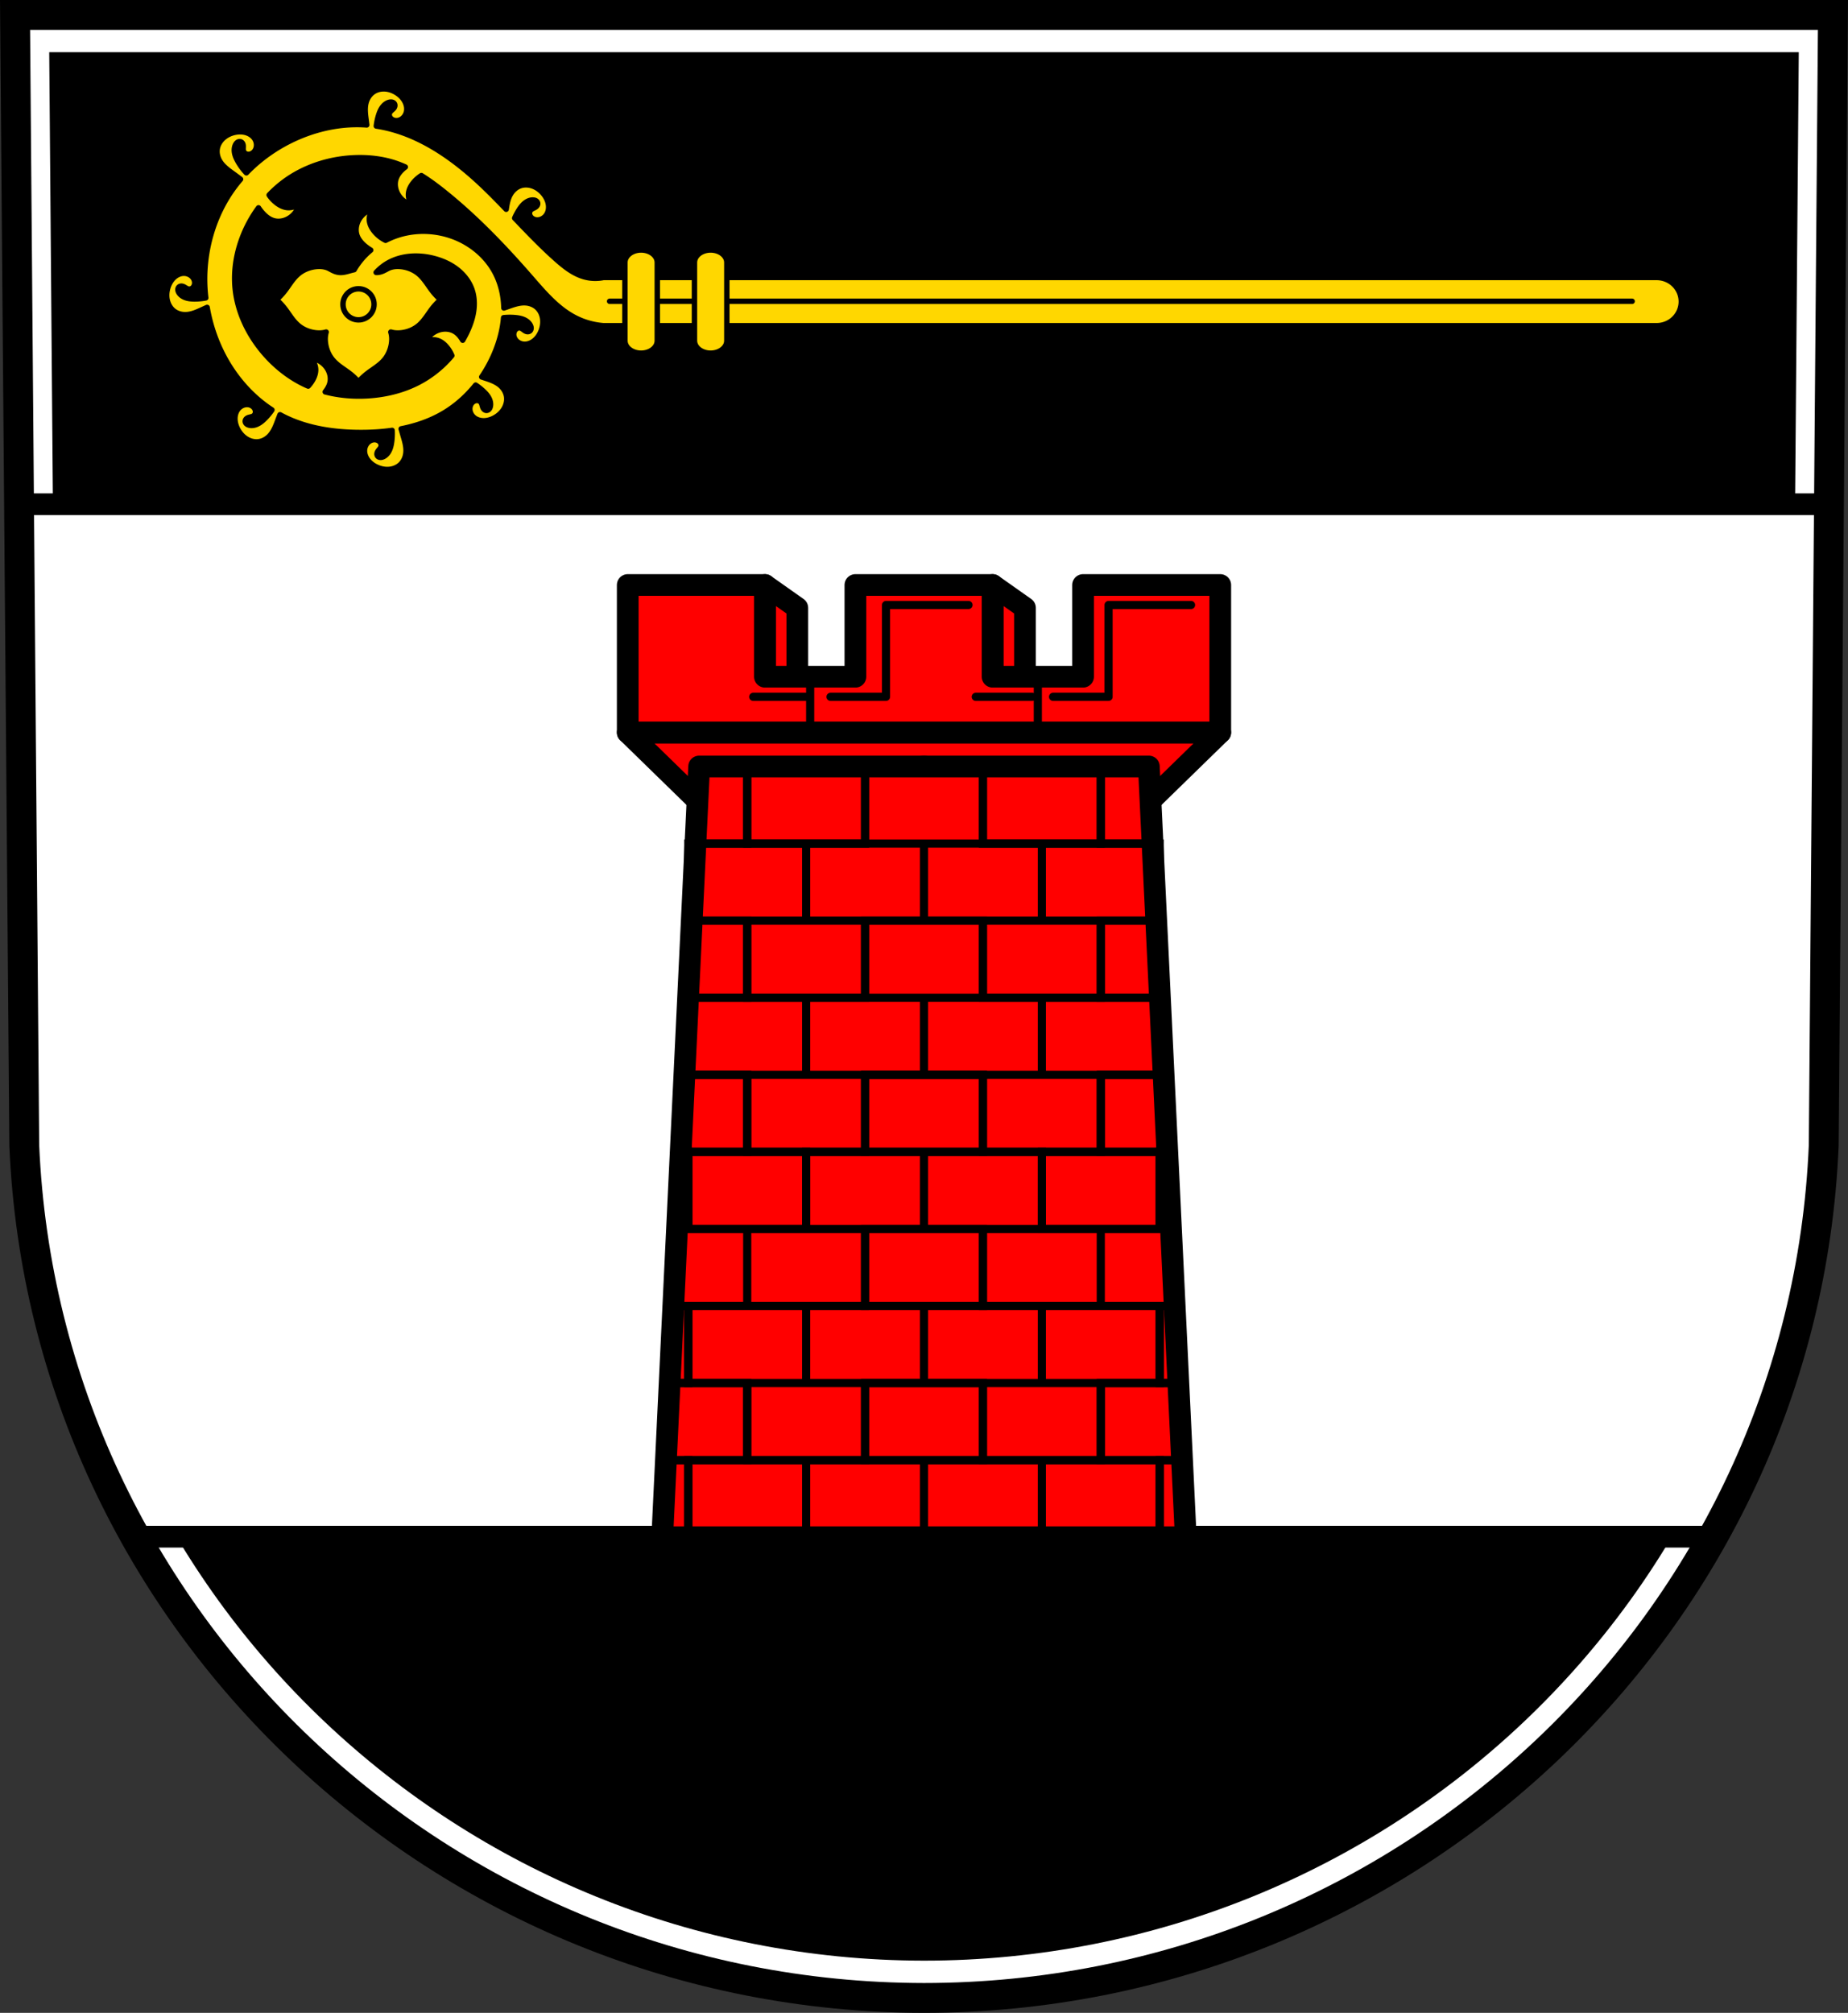 <svg xmlns="http://www.w3.org/2000/svg" width="726.469" height="791.22" viewBox="0 0 681.065 741.769"><rect x="0" y="0" width="681.065" height="741.769" fill="#333333" stroke="none"/><g transform="translate(-9.023 -26.006)"><path style="fill:#fff;fill-rule:evenodd;stroke:none;stroke-width:11;stroke-opacity:1" d="m684.543 31.506-3.398 416.624c-7.415 175.25-153.92 314.046-331.59 314.144-177.51-.214-324.069-139.06-331.589-314.144L14.568 31.506h334.98z"/><path style="fill:#000;fill-rule:evenodd;stroke:none;stroke-width:11;stroke-opacity:1" d="m671.946 45.246-3.27 400.957c-7.136 168.66-148.132 302.237-319.12 302.332-170.835-.207-311.884-133.832-319.121-302.332l-3.27-400.957h322.383z"/><path style="opacity:1;fill:#fff;fill-opacity:1;fill-rule:nonzero;stroke:#000;stroke-width:8;stroke-linecap:round;stroke-linejoin:round;stroke-miterlimit:4;stroke-dasharray:none;stroke-dashoffset:0;stroke-opacity:1" d="m7.016 185.809 1.927 236.316c2.242 52.18 16.837 101.136 40.916 144.168h581.479c24.029-43.024 38.575-91.978 40.783-144.168l1.928-236.316H7.016z" transform="translate(9.023 26.006)"/><path style="fill:red;fill-rule:evenodd;stroke:#000;stroke-width:8;stroke-linecap:butt;stroke-linejoin:round;stroke-miterlimit:4;stroke-dasharray:none;stroke-opacity:1;fill-opacity:1" d="m240.37 295.937 32.716 31.907 76.47-19.373 76.468 19.373 32.717-31.907H240.37z"/><path style="fill:red;fill-opacity:1;fill-rule:evenodd;stroke:none;stroke-width:8;stroke-linecap:butt;stroke-linejoin:round;stroke-miterlimit:4;stroke-dasharray:none;stroke-opacity:1" d="m266.686 308.47-13.598 284.026h192.934l-13.598-284.025H266.686z"/><path style="fill:none;fill-rule:evenodd;stroke:#000;stroke-width:11;stroke-opacity:1" d="m684.543 31.506-3.398 416.624c-7.415 175.25-153.92 314.046-331.59 314.144-177.51-.214-324.069-139.06-331.589-314.144L14.568 31.506h334.98z"/><path style="fill:red;fill-rule:evenodd;stroke:#000;stroke-width:8;stroke-linecap:butt;stroke-linejoin:round;stroke-miterlimit:4;stroke-dasharray:none;stroke-opacity:1;fill-opacity:1" d="M290.932 241.588v33.799l11.932 1.01v-26.385l-11.932-8.424zm83.904 0v33.799l11.932 1.01v-26.385l-11.932-8.424z"/><path style="opacity:1;fill:none;fill-opacity:1;fill-rule:nonzero;stroke:#000;stroke-width:3;stroke-linecap:round;stroke-linejoin:miter;stroke-miterlimit:4;stroke-dasharray:none;stroke-dashoffset:0;stroke-opacity:1" d="M327.838 478.886h43.434v28.402h-43.434z"/><path style="opacity:1;fill:none;fill-opacity:1;fill-rule:nonzero;stroke:#000;stroke-width:3;stroke-linecap:round;stroke-linejoin:miter;stroke-miterlimit:4;stroke-dasharray:none;stroke-dashoffset:0;stroke-opacity:1" d="M371.272 478.886h43.434v28.402h-43.434zM284.404 478.886h43.434v28.402h-43.434zM266.686 308.47l-1.36 28.403h19.077v-28.402h-17.717zm148.022 0v28.403h19.076l-1.36-28.402h-17.716zm-150.74 56.805-1.362 28.405h21.797v-28.405h-20.436zm150.74 0v28.405h21.796l-1.36-28.405h-20.436zm-153.461 56.807-1.36 28.402h24.516v-28.402h-23.156zm153.46 0v28.402h24.516l-1.36-28.402h-23.155zm-156.18 56.805-1.359 28.402h27.235v-28.402h-25.875zm156.18 0v28.402h27.235l-1.36-28.402h-25.874zm-158.9 56.804-1.36 28.403h29.956V535.69h-28.596zm158.9 0v28.403h29.956l-1.36-28.403h-28.595zM306.121 450.484h43.434v28.402h-43.434zM349.555 450.484h43.434v28.402h-43.434z"/><path style="opacity:1;fill:none;fill-opacity:1;fill-rule:nonzero;stroke:#000;stroke-width:3;stroke-linecap:round;stroke-linejoin:miter;stroke-miterlimit:4;stroke-dasharray:none;stroke-dashoffset:0;stroke-opacity:1" d="M262.686 450.484h43.434v28.402h-43.434zM392.99 450.484h43.434v28.402H392.99z"/><path style="opacity:1;fill:none;fill-opacity:1;fill-rule:nonzero;stroke:#000;stroke-width:3;stroke-linecap:round;stroke-linejoin:miter;stroke-miterlimit:4;stroke-dasharray:none;stroke-dashoffset:0;stroke-opacity:1" d="m259.887 450.484-1.36 28.403h4.16v-28.403h-2.8zm176.537 0v28.403h4.159l-1.36-28.403h-2.799zM257.168 507.29l-1.36 28.402h6.878V507.29h-5.518zm179.256 0v28.402h6.88l-1.362-28.402h-5.518zm-181.976 56.805-1.36 28.402h9.598v-28.402h-8.238zm181.976 0v28.402h9.598l-1.36-28.402h-8.238zM327.838 535.691h43.434v28.402h-43.434z"/><path style="opacity:1;fill:none;fill-opacity:1;fill-rule:nonzero;stroke:#000;stroke-width:3;stroke-linecap:round;stroke-linejoin:miter;stroke-miterlimit:4;stroke-dasharray:none;stroke-dashoffset:0;stroke-opacity:1" d="M371.272 535.691h43.434v28.402h-43.434zM284.404 535.691h43.434v28.402h-43.434zM306.121 507.289h43.434v28.402h-43.434zM349.555 507.289h43.434v28.402h-43.434zM262.686 507.289h43.434v28.402h-43.434zM392.99 507.289h43.434v28.402H392.99zM327.838 422.081h43.434v28.402h-43.434z"/><path style="opacity:1;fill:none;fill-opacity:1;fill-rule:nonzero;stroke:#000;stroke-width:3;stroke-linecap:round;stroke-linejoin:miter;stroke-miterlimit:4;stroke-dasharray:none;stroke-dashoffset:0;stroke-opacity:1" d="M371.272 422.081h43.434v28.402h-43.434zM284.404 422.081h43.434v28.402h-43.434zM306.121 393.679h43.434v28.402h-43.434zM349.555 393.679h43.434v28.402h-43.434zM262.686 393.679h43.434v28.402h-43.434zM392.99 393.679h43.434v28.402H392.99zM327.838 365.276h43.434v28.402h-43.434z"/><path style="opacity:1;fill:none;fill-opacity:1;fill-rule:nonzero;stroke:#000;stroke-width:3;stroke-linecap:round;stroke-linejoin:miter;stroke-miterlimit:4;stroke-dasharray:none;stroke-dashoffset:0;stroke-opacity:1" d="M371.272 365.276h43.434v28.402h-43.434zM284.404 365.276h43.434v28.402h-43.434zM306.121 336.874h43.434v28.402h-43.434zM349.555 336.874h43.434v28.402h-43.434zM262.686 336.874h43.434v28.402h-43.434zM392.99 336.874h43.434v28.402H392.99zM327.838 308.471h43.434v28.402h-43.434z"/><path style="opacity:1;fill:none;fill-opacity:1;fill-rule:nonzero;stroke:#000;stroke-width:3;stroke-linecap:round;stroke-linejoin:miter;stroke-miterlimit:4;stroke-dasharray:none;stroke-dashoffset:0;stroke-opacity:1" d="M371.272 308.471h43.434v28.402h-43.434zM284.404 308.471h43.434v28.402h-43.434zM306.121 564.094h43.434v28.402h-43.434zM349.555 564.094h43.434v28.402h-43.434zM262.686 564.094h43.434v28.402h-43.434zM392.99 564.094h43.434v28.402H392.99z"/><path style="fill:none;fill-rule:evenodd;stroke:#000;stroke-width:8;stroke-linecap:butt;stroke-linejoin:round;stroke-miterlimit:4;stroke-dasharray:none;stroke-opacity:1" d="m266.686 308.47-13.598 284.026h192.934l-13.598-284.025H266.686z"/><path style="opacity:1;fill:red;fill-opacity:1;fill-rule:nonzero;stroke:#000;stroke-width:8;stroke-linecap:round;stroke-linejoin:round;stroke-miterlimit:4;stroke-dasharray:none;stroke-dashoffset:0;stroke-opacity:1" d="M240.37 241.588V295.937H458.74V241.587h-50.563v33.8h-33.342v-33.8h-50.562v33.8h-33.342v-33.8H240.37z"/><path style="fill:none;fill-rule:evenodd;stroke:#000;stroke-width:3;stroke-linecap:round;stroke-linejoin:miter;stroke-miterlimit:4;stroke-dasharray:none;stroke-opacity:1" d="M307.603 275.387v20.55M391.507 275.387v20.55"/><path style="fill:none;fill-rule:evenodd;stroke:#000;stroke-width:3;stroke-linecap:round;stroke-linejoin:round;stroke-miterlimit:4;stroke-dasharray:none;stroke-opacity:1" d="M286.613 282.795h20.84M315.101 282.795h20.458v-33.842h30.4M368.63 282.795h20.841M397.119 282.795h20.458v-33.842h30.4"/><path style="opacity:1;fill:gold;fill-opacity:1;fill-rule:nonzero;stroke:#000;stroke-width:2;stroke-linecap:round;stroke-linejoin:round;stroke-miterlimit:4;stroke-dasharray:none;stroke-dashoffset:0;stroke-opacity:1" d="M70.47 134.349c-.041.812.026 1.627.216 2.418.353 1.468 1.144 2.85 2.324 3.79 1.25.998 2.884 1.459 4.483 1.413 2.197-.063 4.256-1.02 6.25-1.945.534-.248 1.074-.485 1.61-.73 1.05 6.052 2.991 11.95 5.804 17.411 4.204 8.163 10.405 15.383 18.086 20.364a21.967 21.967 0 0 1-2.643 3.18c-.942.935-1.998 1.8-3.248 2.247-.79.283-1.66.388-2.478.196-.369-.087-.729-.235-1.01-.489a1.464 1.464 0 0 1-.342-.449 1.19 1.19 0 0 1-.12-.55c.01-.285.136-.56.323-.774.187-.215.433-.374.696-.484.336-.143.699-.209 1.054-.295.355-.087.714-.199 1.008-.416.415-.308.664-.812.703-1.327.04-.514-.121-1.034-.406-1.464-.31-.47-.765-.84-1.28-1.07a3.587 3.587 0 0 0-1.648-.294c-1.038.055-2.04.533-2.77 1.274-.977.992-1.447 2.412-1.472 3.804-.025 1.402.37 2.79 1.018 4.034.75 1.442 1.853 2.716 3.236 3.572 1.283.795 2.82 1.218 4.32 1.057 1.59-.171 3.074-.993 4.178-2.15 1.517-1.592 2.306-3.721 3.072-5.782.254-.684.522-1.362.78-2.045.488.267.977.53 1.476.78 8.644 4.306 18.472 5.738 28.129 5.763 3.9.01 7.84-.216 11.715-.772a21.946 21.946 0 0 1-.192 4.323c-.19 1.314-.513 2.64-1.244 3.748-.462.701-1.094 1.308-1.863 1.646-.347.152-.727.249-1.104.215a1.464 1.464 0 0 1-.543-.154 1.182 1.182 0 0 1-.425-.367 1.266 1.266 0 0 1-.207-.813c.02-.284.122-.558.265-.805.184-.316.434-.586.666-.869.232-.282.45-.587.555-.937.147-.495.044-1.05-.234-1.485-.279-.435-.719-.752-1.205-.925a3.007 3.007 0 0 0-1.665-.086 3.586 3.586 0 0 0-1.494.754c-.797.667-1.31 1.65-1.449 2.681-.185 1.381.29 2.797 1.108 3.926.821 1.135 1.974 2.01 3.238 2.615 1.466.702 3.113 1.055 4.732.908 1.504-.136 2.985-.719 4.088-1.75 1.168-1.091 1.862-2.64 2.049-4.228.257-2.183-.392-4.36-1.018-6.467-.247-.832-.476-1.669-.718-2.502 5.5-1.084 10.812-2.9 15.63-5.754 4.541-2.688 8.515-6.248 11.819-10.365.97.647 1.893 1.367 2.748 2.16.973.903 1.881 1.922 2.379 3.152.315.78.455 1.642.297 2.467-.072.372-.206.74-.448 1.032-.12.145-.268.27-.435.359a1.177 1.177 0 0 1-.543.142c-.285 0-.565-.112-.787-.29a1.886 1.886 0 0 1-.512-.676c-.156-.331-.237-.69-.338-1.041-.1-.352-.227-.706-.457-.99-.324-.403-.837-.631-1.353-.649-.516-.018-1.03.164-1.45.467-.456.33-.806.8-1.015 1.322a3.584 3.584 0 0 0-.225 1.658c.097 1.035.615 2.017 1.385 2.715 1.032.936 2.468 1.347 3.861 1.315 1.401-.032 2.773-.485 3.989-1.182 1.41-.809 2.637-1.963 3.435-3.379.741-1.315 1.102-2.866.879-4.36-.236-1.58-1.117-3.03-2.318-4.085-1.652-1.45-3.812-2.153-5.903-2.834-.32-.104-.637-.216-.957-.32a49.654 49.654 0 0 0 4.856-8.987c1.69-4.09 2.854-8.424 3.215-12.83a21.938 21.938 0 0 1 4.306-.027c1.322.123 2.665.38 3.809 1.053.724.426 1.36 1.024 1.736 1.775.17.338.288.714.274 1.092-.007.189-.049.377-.127.549a1.183 1.183 0 0 1-.346.443 1.267 1.267 0 0 1-.8.25 1.94 1.94 0 0 1-.817-.225c-.325-.167-.609-.403-.903-.62-.294-.218-.61-.42-.964-.506-.502-.122-1.05.01-1.471.308-.42.3-.715.757-.863 1.252a3.009 3.009 0 0 0 0 1.668c.152.542.447 1.04.83 1.453.707.762 1.716 1.225 2.752 1.31 1.388.115 2.778-.434 3.863-1.308 1.092-.879 1.905-2.072 2.445-3.365.626-1.5.897-3.164.668-4.774-.213-1.494-.871-2.945-1.957-3.994-1.15-1.11-2.732-1.723-4.328-1.828-2.194-.145-4.336.613-6.408 1.346-.53.187-1.065.363-1.596.549-.105-4.545-1.138-9.082-3.266-13.094-3.249-6.127-8.969-10.807-15.472-13.217-5.529-2.049-11.64-2.515-17.408-1.29-2.59.549-5.1 1.463-7.457 2.67a12.448 12.448 0 0 1-4.19-3.35c-.854-1.065-1.54-2.304-1.74-3.655a5.708 5.708 0 0 1 1.373-4.572 8.449 8.449 0 0 0-5.307 3.988c-.99 1.742-1.318 3.9-.67 5.797.515 1.503 1.59 2.755 2.795 3.79a16.235 16.235 0 0 0 2.26 1.618 27.678 27.678 0 0 0-2.86 2.74 27.797 27.797 0 0 0-3.25 4.467c-1.823.377-3.616 1.182-5.456 1.008-1.258-.119-2.128-.53-3.553-1.32-1.146-.635-2.458-.892-3.775-.9-.44 0-.879.022-1.313.07-2.374.258-4.691 1.179-6.512 2.726-2.124 1.806-3.472 4.337-5.209 6.52a22.283 22.283 0 0 1-2.841 2.964 22.274 22.274 0 0 1 2.841 2.963c1.736 2.183 3.085 4.716 5.21 6.522 1.82 1.547 4.137 2.466 6.511 2.724 1.265.138 2.575.081 3.785-.285-.366 1.21-.423 2.52-.285 3.785.258 2.374 1.177 4.692 2.725 6.512 1.805 2.124 4.339 3.473 6.521 5.21a22.274 22.274 0 0 1 2.963 2.84 22.283 22.283 0 0 1 2.965-2.84c2.182-1.737 4.714-3.086 6.52-5.21 1.547-1.82 2.468-4.138 2.726-6.512.047-.434.07-.873.07-1.312a8.73 8.73 0 0 0-.37-2.477c1.213.37 2.529.427 3.798.29 2.374-.259 4.691-1.178 6.512-2.725 2.124-1.806 3.473-4.34 5.209-6.522a22.274 22.274 0 0 1 2.841-2.963 22.283 22.283 0 0 1-2.841-2.965c-1.737-2.182-3.085-4.713-5.21-6.519-1.82-1.547-4.137-2.468-6.511-2.727a12.21 12.21 0 0 0-1.313-.07c-1.317.01-2.63.266-3.777.9-1.425.79-2.295 1.202-3.553 1.321-.186.018-.372.01-.558.01 1.301-1.404 2.805-2.619 4.478-3.549 5.028-2.793 11.194-3.052 16.762-1.611 3.07.794 6.037 2.093 8.543 4.037 2.506 1.944 4.538 4.556 5.553 7.56.852 2.524.972 5.26.578 7.895-.395 2.634-1.291 5.175-2.424 7.586a39.296 39.296 0 0 1-1.607 3.059c-.735-1.276-1.674-2.461-2.932-3.217-1.718-1.032-3.895-1.164-5.807-.56a8.45 8.45 0 0 0-5.013 4.35 5.706 5.706 0 0 1 4.757-.382c1.28.478 2.348 1.408 3.21 2.467a12.32 12.32 0 0 1 1.789 3.012c-3.599 4.28-8.073 7.827-13.094 10.29-5.51 2.704-11.604 4.117-17.729 4.512-5.31.343-10.691-.108-15.834-1.441.86-1.091 1.564-2.318 1.809-3.678.355-1.972-.293-4.056-1.535-5.629a8.452 8.452 0 0 0-5.848-3.144 5.711 5.711 0 0 1 2.047 4.314c.007 1.365-.486 2.692-1.17 3.873a12.24 12.24 0 0 1-1.584 2.133c-.223-.096-.447-.189-.668-.289-6.143-2.79-11.552-7.097-15.9-12.256-5.538-6.57-9.417-14.665-10.317-23.21-.887-8.425 1.151-17.035 5.158-24.499a47.717 47.717 0 0 1 3.418-5.426c.491.737 1.035 1.44 1.64 2.086 1.083 1.161 2.38 2.183 3.903 2.633 1.923.568 4.063.15 5.762-.914a8.455 8.455 0 0 0 3.762-5.473 5.708 5.708 0 0 1-4.51 1.567c-1.358-.142-2.624-.776-3.725-1.584a12.388 12.388 0 0 1-2.912-3.04 43.021 43.021 0 0 1 5.235-4.679c7.383-5.563 16.555-8.577 25.789-9.025 5.221-.254 10.509.294 15.472 1.933a38.92 38.92 0 0 1 3.676 1.453c-.196.154-.399.3-.588.461-1.205 1.035-2.282 2.286-2.797 3.79-.648 1.896-.32 4.052.67 5.794a8.455 8.455 0 0 0 5.309 3.99 5.712 5.712 0 0 1-1.373-4.574c.2-1.35.886-2.587 1.74-3.652a12.36 12.36 0 0 1 2.967-2.65c3.06 1.902 5.967 4.089 8.771 6.35 11.551 9.31 21.849 20.08 31.592 31.269 4.88 5.603 9.814 11.467 16.44 14.828a27.397 27.397 0 0 0 10.316 2.877h388.1c5.051 0 9.117-3.964 9.117-8.889 0-4.925-4.066-8.89-9.117-8.89h-388.1c-2.34.478-4.792.393-7.092-.248-3.94-1.1-7.255-3.734-10.316-6.448-5.383-4.771-10.354-9.972-15.322-15.18a21.907 21.907 0 0 1 1.632-3.052c.72-1.116 1.565-2.19 2.69-2.895.712-.446 1.537-.736 2.377-.724.378.01.765.075 1.094.261.164.094.313.217.43.366.116.149.2.323.234.51.051.28-.012.576-.149.826-.136.25-.343.456-.576.62-.298.212-.638.355-.967.516-.328.161-.652.348-.892.623-.34.39-.475.936-.403 1.448.073.511.34.984.711 1.343.405.392.93.654 1.48.768a3.582 3.582 0 0 0 1.673-.066c1.002-.277 1.878-.96 2.431-1.84.741-1.18.894-2.665.62-4.031-.277-1.374-.96-2.648-1.86-3.723-1.043-1.247-2.395-2.252-3.93-2.79-1.424-.5-3.014-.584-4.445-.104-1.516.509-2.79 1.63-3.62 2.998-1.03 1.701-1.38 3.704-1.663 5.683-3.03-3.154-6.082-6.285-9.268-9.279-10.887-10.231-23.87-19.171-38.593-21.39.156-1.318.425-2.621.816-3.89.391-1.268.917-2.529 1.81-3.511.566-.621 1.282-1.123 2.094-1.338.366-.097.756-.134 1.123-.043.184.046.361.124.514.236.152.113.28.258.363.428.125.256.143.558.078.836a1.88 1.88 0 0 1-.384.754c-.231.284-.52.513-.793.756s-.537.51-.694.84c-.222.466-.205 1.029.002 1.502.208.473.595.857 1.05 1.103.494.269 1.068.38 1.63.342a3.588 3.588 0 0 0 1.592-.516c.89-.536 1.55-1.429 1.845-2.425.397-1.336.145-2.808-.488-4.05-.636-1.248-1.637-2.29-2.793-3.083-1.34-.92-2.912-1.526-4.535-1.631-1.506-.098-3.062.25-4.31 1.098-1.324.898-2.246 2.323-2.676 3.863-.591 2.117-.287 4.368.006 6.547.079.589.145 1.18.222 1.77-9.301-.693-18.745 1.36-27.185 5.36-6.398 3.033-12.277 7.2-17.182 12.296a21.993 21.993 0 0 1-3.125-4.26c-.65-1.158-1.202-2.407-1.299-3.73-.06-.838.07-1.703.473-2.44.182-.332.423-.64.742-.844a1.46 1.46 0 0 1 .524-.209 1.19 1.19 0 0 1 .562.033c.272.086.503.278.66.516.157.237.243.518.28.8.046.363.013.73.002 1.096-.012.366.002.739.132 1.08.186.482.604.858 1.09 1.034.486.175 1.03.159 1.522 0a3.004 3.004 0 0 0 1.37-.948c.36-.434.602-.96.723-1.51.225-1.014.033-2.109-.486-3.01-.695-1.206-1.938-2.037-3.273-2.433-1.344-.398-2.788-.39-4.159-.098-1.59.338-3.112 1.063-4.306 2.166-1.109 1.025-1.927 2.39-2.172 3.88-.26 1.577.136 3.228.957 4.6 1.128 1.887 2.969 3.216 4.75 4.505.97.701 1.928 1.421 2.893 2.13a53.257 53.257 0 0 0-2.922 3.721c-7.025 9.854-10.529 22.07-10.315 34.17a60.74 60.74 0 0 0 .406 5.832c-1.346.257-2.715.39-4.085.393-1.328 0-2.688-.126-3.891-.688-.761-.356-1.453-.891-1.899-1.603-.2-.321-.351-.683-.373-1.06-.01-.19.013-.38.075-.56.062-.178.163-.344.3-.474.208-.196.49-.301.774-.322.284-.021.571.039.836.144.34.136.644.345.957.533.313.189.646.362 1.008.414.51.074 1.043-.109 1.433-.447.39-.338.642-.822.742-1.328a3.007 3.007 0 0 0-.156-1.66 3.591 3.591 0 0 0-.965-1.37c-.776-.691-1.824-1.055-2.863-1.042-1.393.017-2.725.694-3.723 1.666-1.004.977-1.702 2.243-2.117 3.582a9.756 9.756 0 0 0-.43 2.396z"/><path style="fill:none;fill-rule:evenodd;stroke:#000;stroke-width:2;stroke-linecap:round;stroke-linejoin:round;stroke-miterlimit:4;stroke-dasharray:none;stroke-opacity:1" d="M233.692 137.035h376.84"/><path style="opacity:1;fill:gold;fill-opacity:1;fill-rule:nonzero;stroke:#000;stroke-width:2;stroke-linecap:round;stroke-linejoin:round;stroke-miterlimit:4;stroke-dasharray:none;stroke-dashoffset:0;stroke-opacity:1" d="M239.335 151.562c0 2.55 2.659 4.603 5.962 4.603 3.304 0 5.963-2.052 5.963-4.603v-28.83c0-2.551-2.659-4.604-5.963-4.604-3.303 0-5.962 2.053-5.962 4.604v28.83zm25.627 0c0 2.55 2.659 4.603 5.962 4.603 3.304 0 5.965-2.052 5.965-4.603v-28.83c0-2.551-2.66-4.604-5.965-4.604-3.303 0-5.962 2.053-5.962 4.604v28.83z"/><circle style="opacity:1;fill:none;fill-opacity:1;fill-rule:nonzero;stroke:#000;stroke-width:2;stroke-linecap:round;stroke-linejoin:round;stroke-miterlimit:4;stroke-dasharray:none;stroke-dashoffset:0;stroke-opacity:1" cx="-138.155" cy="141.149" r="5.725" transform="rotate(-90)"/></g></svg>